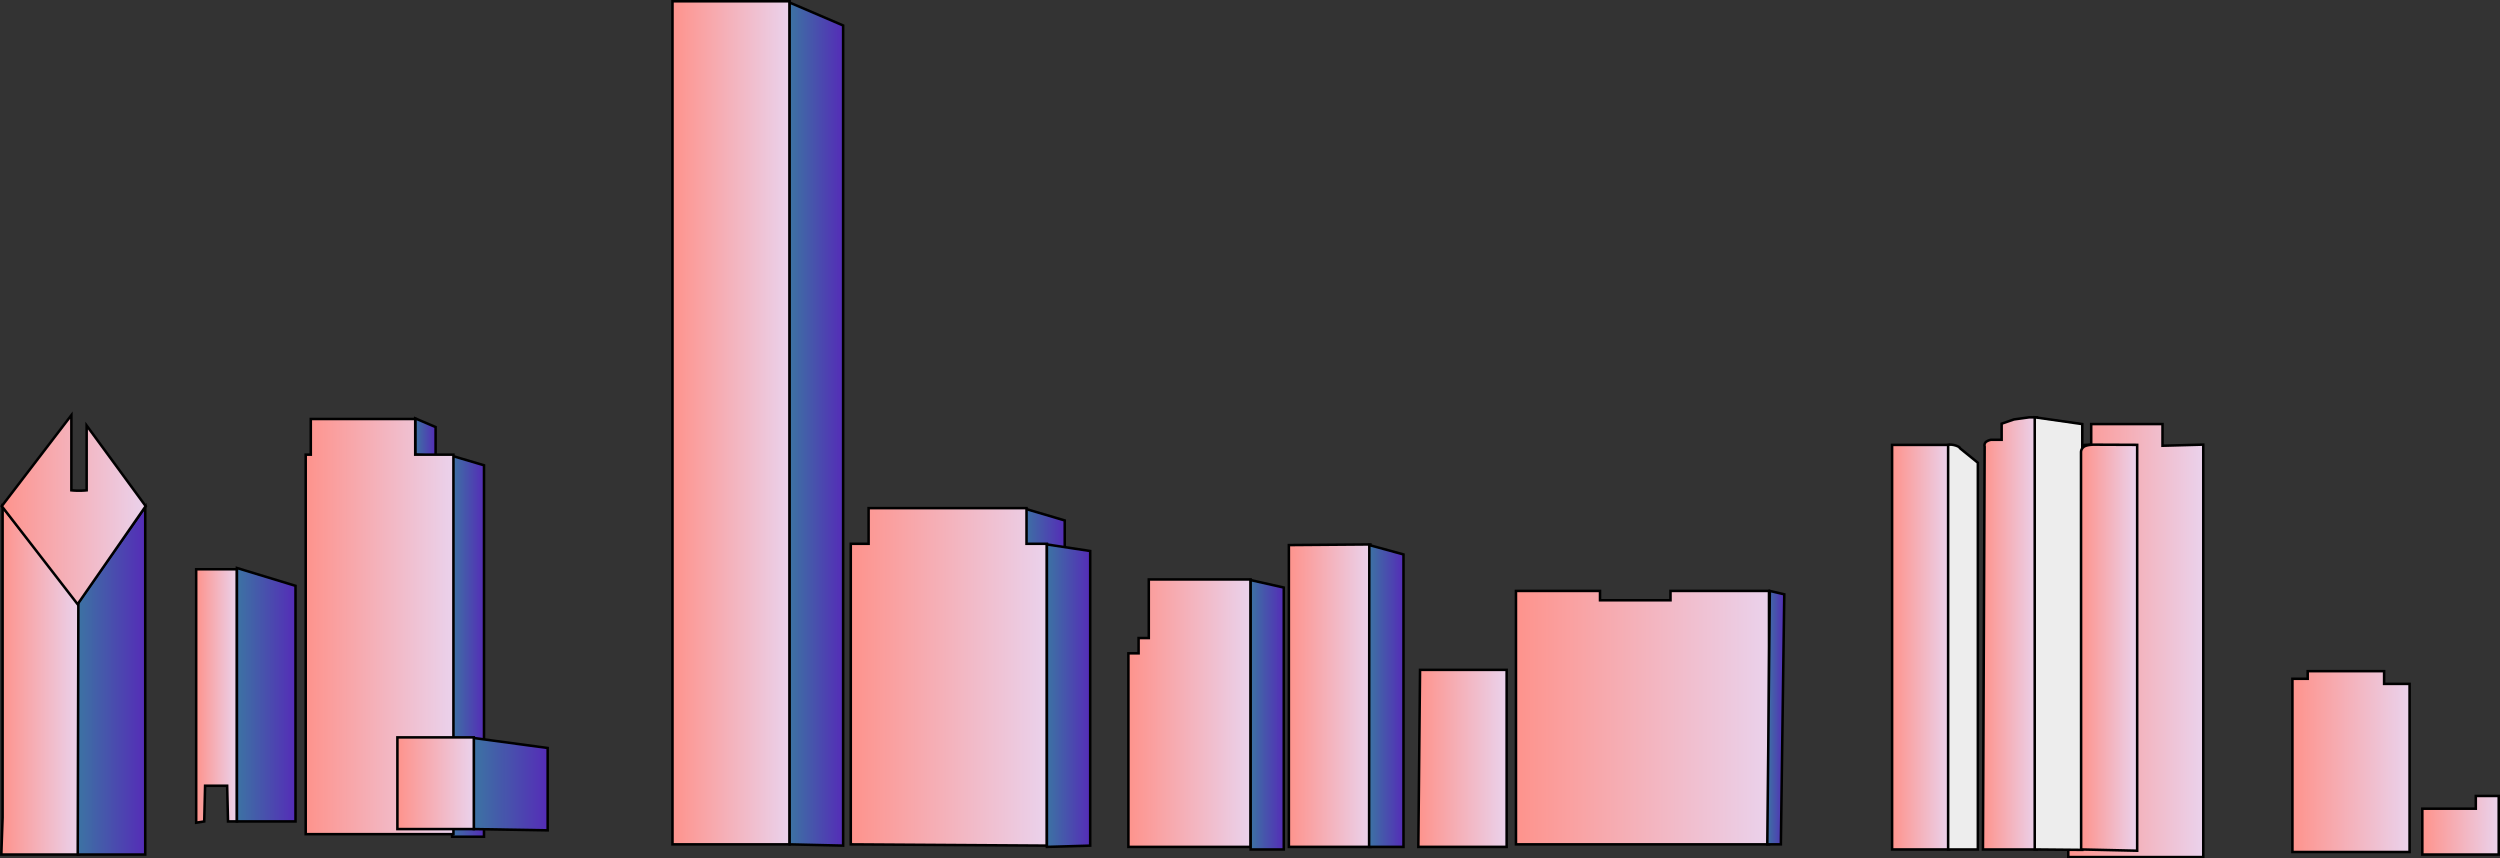<svg id="Layer_1" data-name="Layer 1" xmlns="http://www.w3.org/2000/svg" viewBox="0 0 981.52 337">
	<rect x="0" y="0" width="981.52" height="337" fill="#333333" stroke="none"/>
	<defs>
		<!-- gradient fill definitions -->
		<linearGradient id="morning">
            <stop offset="0" stop-color="#FE938C"/>
            <stop offset="1" stop-color="#EAD2EC"/>
        </linearGradient>
		<linearGradient id="afternoon">
            <stop offset="0" stop-color="red"/>
            <stop offset="1" stop-color="purple"/>
        </linearGradient>
		<linearGradient id="evening">
            <stop offset="0" stop-color="#a7c7dc"/>
            <stop offset="1" stop-color="#9b91f2"/>
        </linearGradient>
		<linearGradient id="late-evening">
            <stop offset="0" stop-color="#3c73a3"/>
            <stop offset="1" stop-color="#552cb7"/>
        </linearGradient>
		
		<style>
			.cls-1 {
			   fill: url(#morning);
			   stroke:#000;
			   stroke-miterlimit:10;
			}
			.qtrface {
			   fill:#EDEDED;
			   stroke:#000;
			   stroke-miterlimit:10;
			}
			.sideface {
			   fill: url(#late-evening);
			   stroke:#000;
			   stroke-miterlimit:10;
			}
		</style>
	</defs>
	<title>skyline-layer1</title>
	<polygon class="cls-1" points="1.02 321 1.02 199 31.02 237 31.02 335.5 0.52 335.5 1.02 321"/><polygon class="sideface" points="30.77 236.5 57.02 199 57.02 335.5 30.52 335.5 30.77 236.5"/><path class="cls-1" d="M4.59,206.22,31.92,170.5V200a30.51,30.51,0,0,0,6,0V174.57L61.1,206.22l-26.73,38.5Z" transform="translate(-3.9 -7.5)"/><polygon class="cls-1" points="77.02 323 77.02 223.5 93.02 223.5 93.02 322.5 89.52 322.5 89.18 308.5 80.52 308.5 80.18 322.5 77.02 323"/><polygon class="sideface" points="93.02 223 93.02 322.5 116.02 322.5 116.02 230 93.02 223"/><polygon class="sideface" points="177.6 179 190.02 182.67 190.02 328.5 177.52 328.5 177.6 179"/><polygon class="sideface" points="186.02 289.75 215.02 293.67 215.02 326 186.02 325.5 186.02 289.75"/><polygon class="sideface" points="163.02 164.25 171.02 167.67 171.02 179 163.02 178.5 163.02 164.25"/><polygon class="cls-1" points="163.02 178.5 163.02 164.5 122.02 164.5 122.02 178.5 120.02 178.5 120.02 327.5 178.02 327.5 178.02 178.5 163.02 178.5"/><rect class="cls-1" x="156.02" y="289.5" width="30" height="36"/><polygon class="cls-1" points="264.02 331.5 264.02 104 264.02 0.5 310.02 0.5 310.02 331.5 264.02 331.5"/><polygon class="sideface" points="402.52 199.75 418.02 204.33 418.02 216 402.02 213.5 402.52 199.75"/><polygon class="sideface" points="310.02 1 331.02 10 331.02 120 331.02 332 310.02 331.5 310.02 1"/><polygon class="cls-1" points="403.02 213.5 403.02 199.5 341.02 199.5 341.02 213.5 334.02 213.5 334.02 326 334.02 331.5 411.02 332 411.02 213.5 403.02 213.5"/><polygon class="sideface" points="411.02 213.75 428.02 216.33 428.02 332 411.02 332.5 411.02 213.75"/><polygon class="cls-1" points="443.02 332.5 443.02 256.5 447.02 256.5 447.02 250.5 451.02 250.5 451.02 227.5 485.52 227.5 491.02 227.5 491.02 332.5 443.02 332.5"/><polygon class="sideface" points="491.02 227.75 504.02 230.67 504.02 333.5 491.02 333.5 491.02 227.75"/><polygon class="cls-1" points="506.02 332.5 506.02 214 538.02 213.75 538.02 332.5 506.02 332.5"/><polygon class="sideface" points="537.6 214 551.02 217.67 551.02 332.5 537.52 332.5 537.6 214"/><polygon class="cls-1" points="556.85 332.5 557.52 263 591.52 263 591.52 332.5 556.85 332.5"/><polygon class="cls-1" points="595.18 331.5 595.18 232 628.18 232 628.18 235.67 655.85 235.67 655.85 232 694.52 232 694.52 331.5 595.18 331.5"/><polygon class="sideface" points="694.85 232 700.52 233.33 699.18 331.5 693.85 331.5 694.85 232"/><polygon class="cls-1" points="812.02 336.5 812.02 175 821.02 174.56 821.02 166.5 841.52 166.5 849.02 166.5 849.02 175 865.02 174.56 865.02 336.5 812.02 336.5"/><rect class="cls-1" x="742.85" y="174.67" width="22.33" height="158.83"/><path class="qtrface" d="M768.75,182.17c1.71-.49,4.85.76,4.67,1.33l7,5.67V341H768.75Z" transform="translate(-3.9 -7.5)"/><path class="cls-1" d="M782.42,341l.67-158.17a1.84,1.84,0,0,1,.5-1.83,4.71,4.71,0,0,1,2-.83h4.17v-6.33l4.83-1.67,6-.83h3V341Z" transform="translate(-3.9 -7.5)"/><polygon class="qtrface" points="798.85 333.5 798.85 163.83 817.52 166.5 817.52 333.67 798.85 333.5"/><path class="cls-1" d="M820.92,185a2.62,2.62,0,0,1,.92-1.92c1-1,4-1,4-1l17.13.07V341.5l-22-.5Z" transform="translate(-3.9 -7.5)"/><polygon class="cls-1" points="900.02 334.5 900.02 266.5 906.02 266.5 906.02 263.5 936.02 263.5 936.02 268.5 946.02 268.5 946.02 334.5 900.02 334.5"/><polygon class="cls-1" points="951.02 335.5 951.02 317.5 972.02 317.5 972.02 312.5 981.02 312.5 981.02 335.5 951.02 335.5"/>
</svg>
